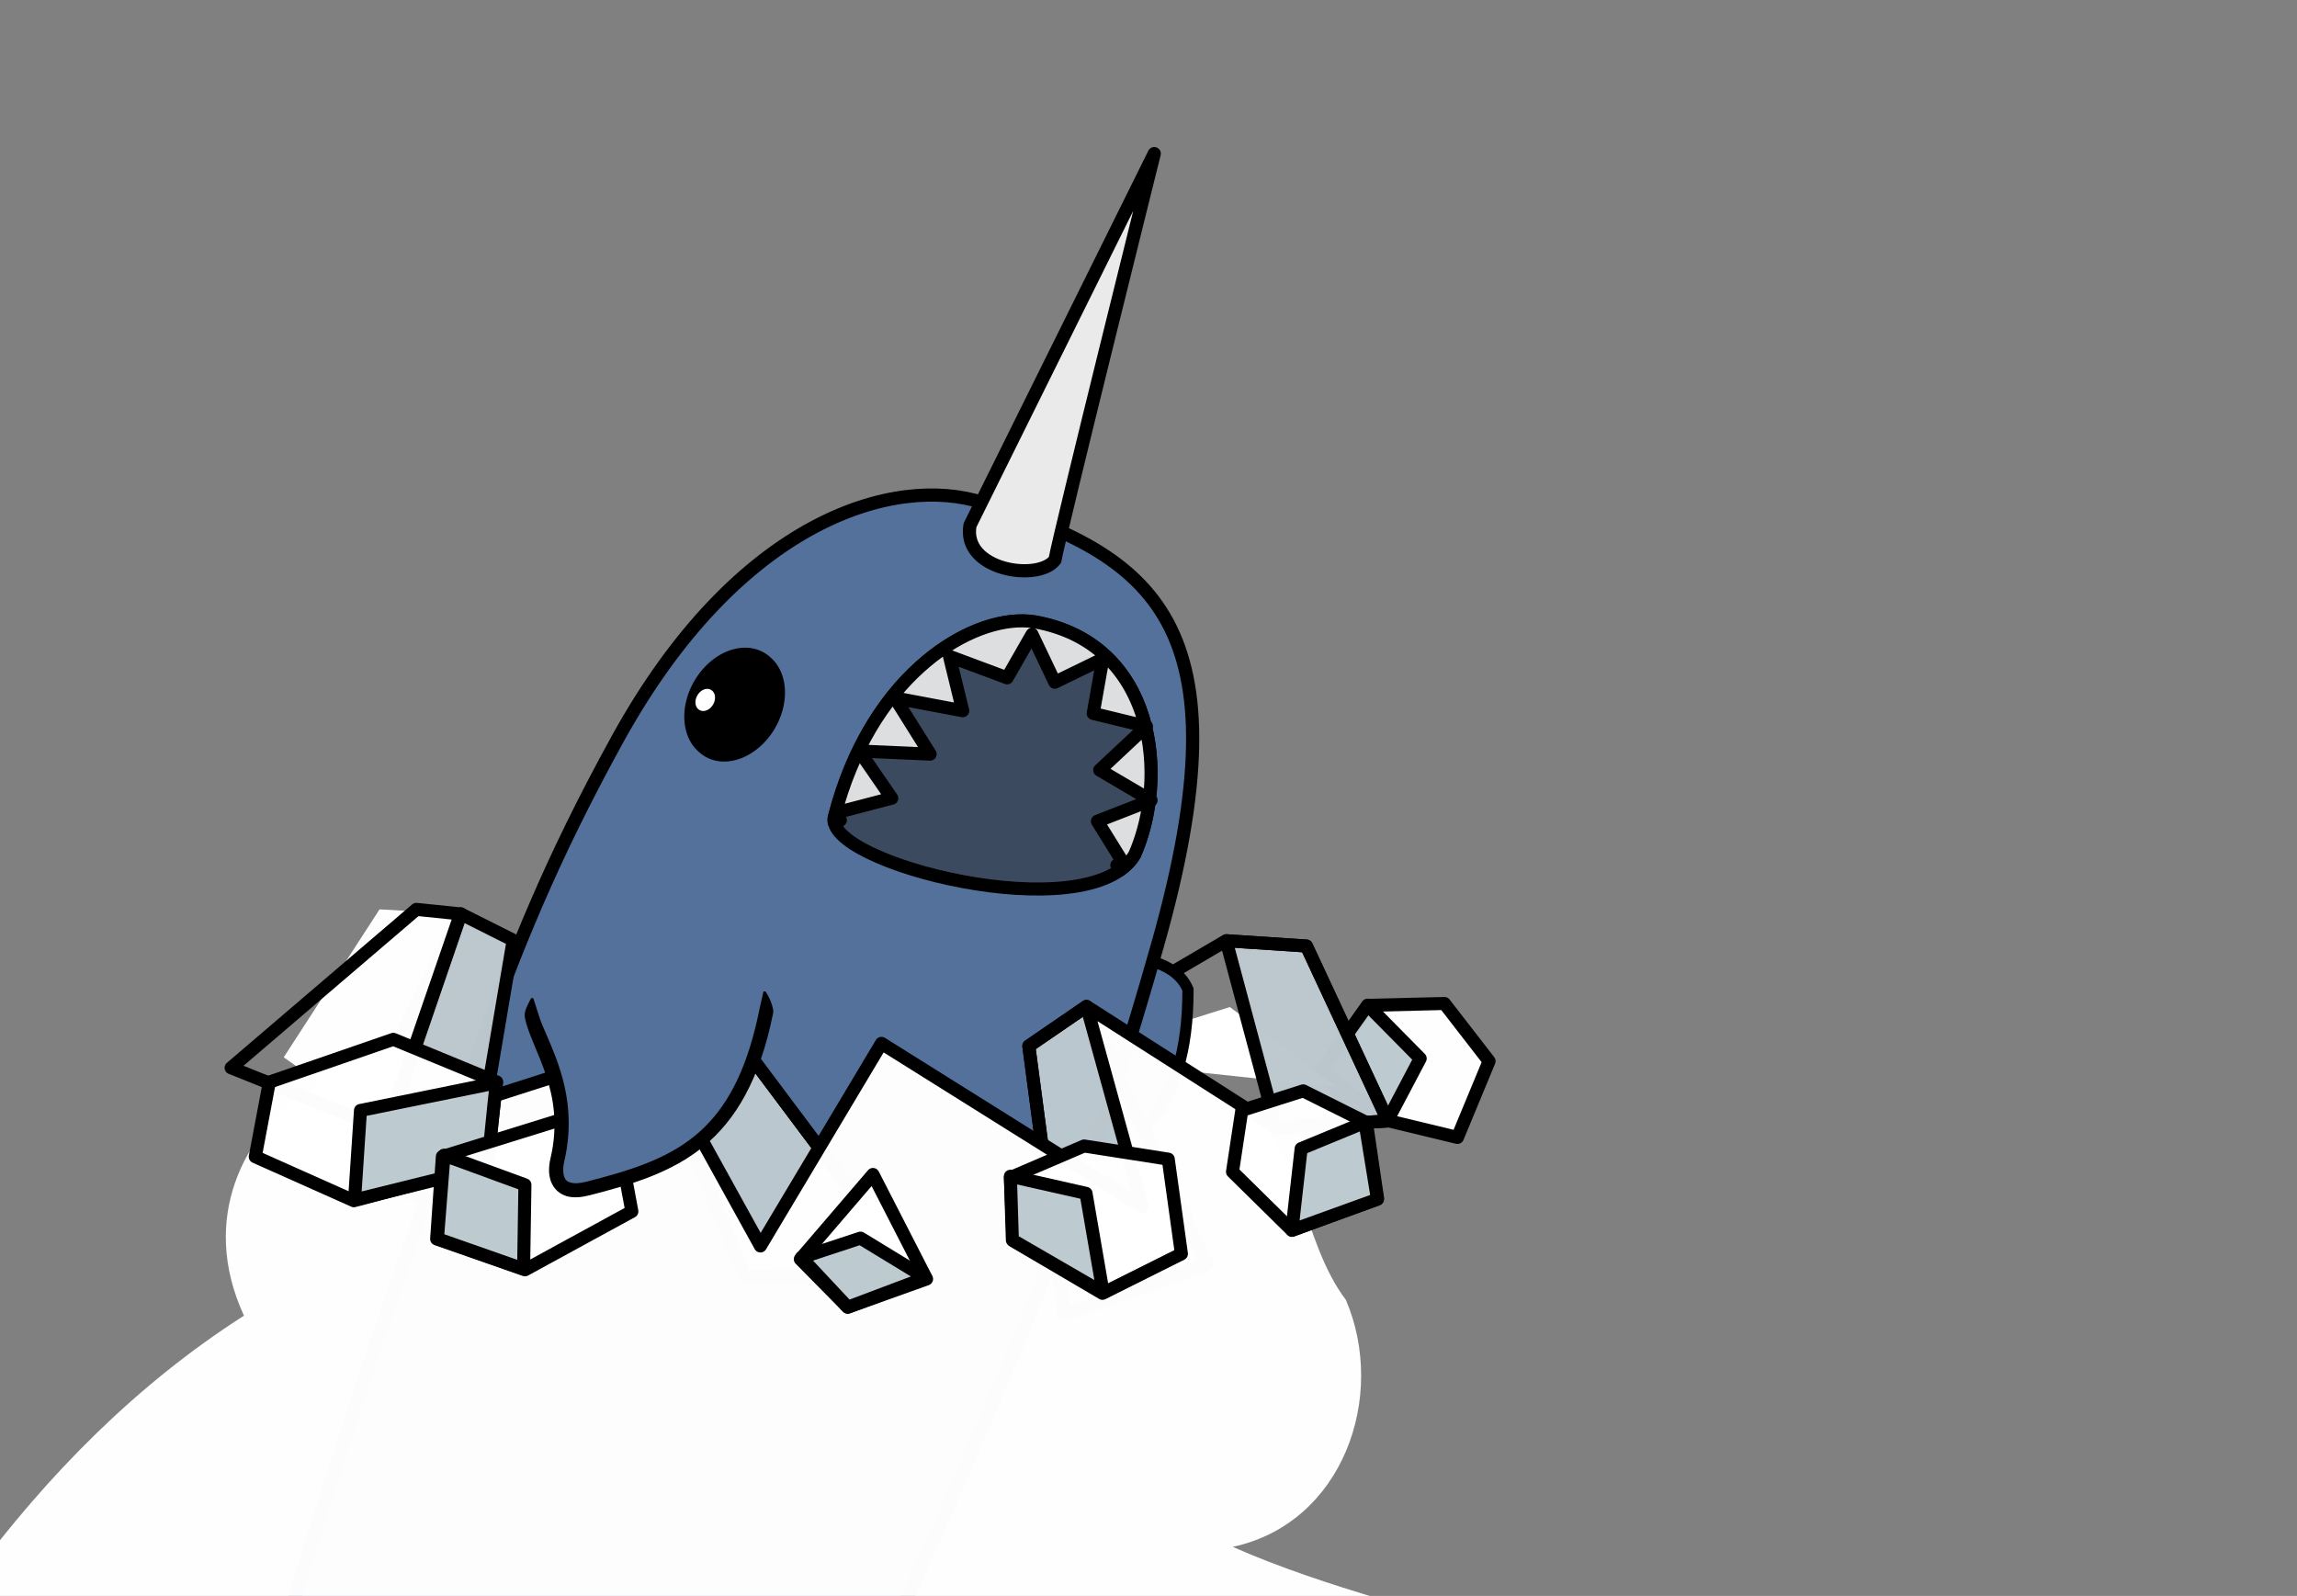 <?xml version="1.0" encoding="UTF-8" standalone="no"?>
<!-- Created with Inkscape (http://www.inkscape.org/) -->
<svg
   xmlns:dc="http://purl.org/dc/elements/1.1/"
   xmlns:cc="http://creativecommons.org/ns#"
   xmlns:rdf="http://www.w3.org/1999/02/22-rdf-syntax-ns#"
   xmlns:svg="http://www.w3.org/2000/svg"
   xmlns="http://www.w3.org/2000/svg"
   xmlns:xlink="http://www.w3.org/1999/xlink"
   xmlns:sodipodi="http://sodipodi.sourceforge.net/DTD/sodipodi-0.dtd"
   xmlns:inkscape="http://www.inkscape.org/namespaces/inkscape"
   width="617.29"
   height="428.874"
   id="svg2"
   sodipodi:version="0.32"
   inkscape:version="0.46"
   version="1.0"
   sodipodi:docname="narwhal-r2.4-flat.svg"
   inkscape:output_extension="org.inkscape.output.svg.inkscape"
   inkscape:export-filename="/home/kris/art/narwhal.png"
   inkscape:export-xdpi="124.64806"
   inkscape:export-ydpi="124.64806">
  <rect width="100%" height="100%" fill="#808080" stroke="none"/>
  <defs
     id="defs4">
    <linearGradient
       id="linearGradient6027">
      <stop
         id="stop6029"
         offset="0"
         style="stop-color:#ffffff;stop-opacity:0;" />
      <stop
         style="stop-color:#ffffff;stop-opacity:0;"
         offset="0.288"
         id="stop6031" />
      <stop
         id="stop6033"
         offset="1"
         style="stop-color:#ffffff;stop-opacity:0.524" />
    </linearGradient>
    <linearGradient
       id="linearGradient5704">
      <stop
         style="stop-color:#ffffff;stop-opacity:0;"
         offset="0"
         id="stop5706" />
      <stop
         id="stop5708"
         offset="0.517"
         style="stop-color:#ffffff;stop-opacity:0;" />
      <stop
         style="stop-color:#ffffff;stop-opacity:0"
         offset="1"
         id="stop5710" />
    </linearGradient>
    <linearGradient
       id="linearGradient5693">
      <stop
         id="stop5695"
         offset="0"
         style="stop-color:#000000;stop-opacity:0.552;" />
      <stop
         style="stop-color:#073070;stop-opacity:0.345;"
         offset="0.808"
         id="stop5697" />
      <stop
         id="stop5699"
         offset="1"
         style="stop-color:#0e3471;stop-opacity:0.325;" />
    </linearGradient>
    <linearGradient
       id="linearGradient5412">
      <stop
         style="stop-color:#3a6182;stop-opacity:1;"
         offset="0"
         id="stop5414" />
      <stop
         id="stop5420"
         offset="0.611"
         style="stop-color:#446486;stop-opacity:1;" />
      <stop
         style="stop-color:#3f648c;stop-opacity:0;"
         offset="0.801"
         id="stop5422" />
      <stop
         style="stop-color:#2d5487;stop-opacity:0;"
         offset="1"
         id="stop5416" />
    </linearGradient>
    <linearGradient
       id="linearGradient3611">
      <stop
         style="stop-color:#000000;stop-opacity:0.552;"
         offset="0"
         id="stop3613" />
      <stop
         id="stop5206"
         offset="0.545"
         style="stop-color:#073070;stop-opacity:0.345;" />
      <stop
         style="stop-color:#0e3471;stop-opacity:0.325;"
         offset="1"
         id="stop3615" />
    </linearGradient>
    <linearGradient
       id="linearGradient3602">
      <stop
         id="stop3604"
         offset="0"
         style="stop-color:#ffffff;stop-opacity:0.82;" />
      <stop
         id="stop3606"
         offset="1"
         style="stop-color:#ffffff;stop-opacity:0;" />
    </linearGradient>
    <linearGradient
       id="linearGradient3579">
      <stop
         style="stop-color:#ffffff;stop-opacity:0;"
         offset="0"
         id="stop3581" />
      <stop
         id="stop3583"
         offset="0.317"
         style="stop-color:#ffffff;stop-opacity:0;" />
      <stop
         style="stop-color:#ffffff;stop-opacity:0.524"
         offset="1"
         id="stop3585" />
    </linearGradient>
    <linearGradient
       id="linearGradient3553">
      <stop
         style="stop-color:#000000;stop-opacity:0.422;"
         offset="0"
         id="stop3555" />
      <stop
         style="stop-color:#ffffff;stop-opacity:0;"
         offset="1"
         id="stop3557" />
    </linearGradient>
    <linearGradient
       id="linearGradient3545">
      <stop
         style="stop-color:#000000;stop-opacity:1;"
         offset="0"
         id="stop3547" />
      <stop
         style="stop-color:#000000;stop-opacity:1;"
         offset="1"
         id="stop3549" />
    </linearGradient>
    <linearGradient
       id="linearGradient3535">
      <stop
         id="stop3537"
         offset="0"
         style="stop-color:#ffffff;stop-opacity:0;" />
      <stop
         style="stop-color:#ffffff;stop-opacity:0;"
         offset="0.281"
         id="stop3539" />
      <stop
         id="stop3541"
         offset="1"
         style="stop-color:#ffffff;stop-opacity:0.448;" />
    </linearGradient>
    <linearGradient
       id="linearGradient3519">
      <stop
         id="stop3521"
         offset="0"
         style="stop-color:#ffffff;stop-opacity:0;" />
      <stop
         style="stop-color:#ffffff;stop-opacity:0;"
         offset="0.448"
         id="stop3523" />
      <stop
         id="stop3525"
         offset="1"
         style="stop-color:#ffffff;stop-opacity:0" />
    </linearGradient>
    <linearGradient
       id="linearGradient3484">
      <stop
         style="stop-color:#3b4b8b;stop-opacity:1;"
         offset="0"
         id="stop3486" />
      <stop
         id="stop3494"
         offset="0.488"
         style="stop-color:#141e2d;stop-opacity:1;" />
      <stop
         style="stop-color:#001e4f;stop-opacity:1;"
         offset="1"
         id="stop3488" />
    </linearGradient>
    <linearGradient
       id="linearGradient3470">
      <stop
         style="stop-color:#000000;stop-opacity:1;"
         offset="0"
         id="stop3472" />
      <stop
         style="stop-color:#000000;stop-opacity:0;"
         offset="1"
         id="stop3474" />
    </linearGradient>
    <inkscape:perspective
       sodipodi:type="inkscape:persp3d"
       inkscape:vp_x="0 : 526.18109 : 1"
       inkscape:vp_y="0 : 1000 : 0"
       inkscape:vp_z="744.09448 : 526.18109 : 1"
       inkscape:persp3d-origin="372.04724 : 350.78739 : 1"
       id="perspective10" />
    <radialGradient
       inkscape:collect="always"
       xlink:href="#linearGradient5693"
       id="radialGradient5730"
       gradientUnits="userSpaceOnUse"
       gradientTransform="matrix(3.104,0.989,-2.749,8.631,1164.541,-4024.469)"
       cx="178.2"
       cy="524.889"
       fx="178.2"
       fy="524.889"
       r="30.297" />
    <radialGradient
       inkscape:collect="always"
       xlink:href="#linearGradient3602"
       id="radialGradient5733"
       gradientUnits="userSpaceOnUse"
       gradientTransform="matrix(1.226,0.756,-1.648,2.673,874.186,-967.205)"
       cx="152.026"
       cy="495.698"
       fx="152.026"
       fy="495.698"
       r="36.265" />
    <linearGradient
       inkscape:collect="always"
       xlink:href="#linearGradient5704"
       id="linearGradient6025"
       gradientUnits="userSpaceOnUse"
       gradientTransform="matrix(2.76,0.552,-0.552,2.76,29.15,-1260.638)"
       x1="165.003"
       y1="537.288"
       x2="156.103"
       y2="530.06" />
    <radialGradient
       inkscape:collect="always"
       xlink:href="#linearGradient3611"
       id="radialGradient6035"
       cx="193.797"
       cy="320.499"
       fx="193.797"
       fy="320.499"
       r="34.363"
       gradientTransform="matrix(-1.289,-1.178,2.527,-2.765,-351.346,1402.914)"
       gradientUnits="userSpaceOnUse" />
    <linearGradient
       inkscape:collect="always"
       xlink:href="#linearGradient3579"
       id="linearGradient6039"
       gradientUnits="userSpaceOnUse"
       gradientTransform="matrix(2.76,0.552,-0.552,2.76,29.15,-1260.638)"
       x1="166.94"
       y1="527.946"
       x2="138.566"
       y2="523.738" />
    <linearGradient
       inkscape:collect="always"
       xlink:href="#linearGradient5704"
       id="linearGradient6041"
       gradientUnits="userSpaceOnUse"
       gradientTransform="matrix(2.76,0.552,-0.552,2.76,29.15,-1260.638)"
       x1="166.94"
       y1="527.946"
       x2="156.103"
       y2="530.06" />
    <linearGradient
       inkscape:collect="always"
       xlink:href="#linearGradient3553"
       id="linearGradient6149"
       x1="276.243"
       y1="165.082"
       x2="299.906"
       y2="152.396"
       gradientUnits="userSpaceOnUse" />
    <linearGradient
       inkscape:collect="always"
       xlink:href="#linearGradient3553"
       id="linearGradient6161"
       x1="273.944"
       y1="155.779"
       x2="304.406"
       y2="138.578"
       gradientUnits="userSpaceOnUse" />
    <linearGradient
       inkscape:collect="always"
       xlink:href="#linearGradient3553"
       id="linearGradient6189"
       gradientUnits="userSpaceOnUse"
       x1="309.094"
       y1="98.281"
       x2="318.812"
       y2="98.531" />
    <linearGradient
       inkscape:collect="always"
       xlink:href="#linearGradient3553"
       id="linearGradient6199"
       gradientUnits="userSpaceOnUse"
       x1="314.656"
       y1="98.531"
       x2="322.562"
       y2="98.531" />
    <linearGradient
       inkscape:collect="always"
       xlink:href="#linearGradient3553"
       id="linearGradient6206"
       gradientUnits="userSpaceOnUse"
       x1="318.344"
       y1="98.406"
       x2="323.562"
       y2="98.656" />
    <linearGradient
       inkscape:collect="always"
       xlink:href="#linearGradient3553"
       id="linearGradient6230"
       gradientUnits="userSpaceOnUse"
       x1="325.875"
       y1="70.906"
       x2="328.629"
       y2="68.656" />
    <linearGradient
       inkscape:collect="always"
       xlink:href="#linearGradient3553"
       id="linearGradient6239"
       gradientUnits="userSpaceOnUse"
       x1="327.289"
       y1="68.697"
       x2="328.982"
       y2="66.314" />
    <linearGradient
       inkscape:collect="always"
       xlink:href="#linearGradient3553"
       id="linearGradient6241"
       gradientUnits="userSpaceOnUse"
       x1="283.094"
       y1="140.781"
       x2="310.188"
       y2="122.031" />
    <linearGradient
       inkscape:collect="always"
       xlink:href="#linearGradient3553"
       id="linearGradient6243"
       gradientUnits="userSpaceOnUse"
       x1="292.969"
       y1="124.031"
       x2="314.312"
       y2="110.781" />
    <linearGradient
       inkscape:collect="always"
       xlink:href="#linearGradient3553"
       id="linearGradient6245"
       gradientUnits="userSpaceOnUse"
       x1="300.438"
       y1="112.781"
       x2="317.688"
       y2="101.531" />
    <linearGradient
       inkscape:collect="always"
       xlink:href="#linearGradient3553"
       id="linearGradient6247"
       gradientUnits="userSpaceOnUse"
       x1="306.156"
       y1="102.406"
       x2="320.438"
       y2="93.281" />
    <linearGradient
       inkscape:collect="always"
       xlink:href="#linearGradient3553"
       id="linearGradient6249"
       gradientUnits="userSpaceOnUse"
       x1="312.344"
       y1="93.906"
       x2="322.688"
       y2="86.406" />
    <linearGradient
       inkscape:collect="always"
       xlink:href="#linearGradient3553"
       id="linearGradient6251"
       gradientUnits="userSpaceOnUse"
       x1="316.156"
       y1="87.156"
       x2="324.312"
       y2="81.156" />
    <linearGradient
       inkscape:collect="always"
       xlink:href="#linearGradient3553"
       id="linearGradient6253"
       gradientUnits="userSpaceOnUse"
       x1="318.344"
       y1="81.531"
       x2="325.438"
       y2="77.531" />
    <linearGradient
       inkscape:collect="always"
       xlink:href="#linearGradient3553"
       id="linearGradient6255"
       gradientUnits="userSpaceOnUse"
       x1="321.219"
       y1="78.531"
       x2="326.888"
       y2="74.084" />
    <linearGradient
       inkscape:collect="always"
       xlink:href="#linearGradient3553"
       id="linearGradient6257"
       gradientUnits="userSpaceOnUse"
       x1="323.994"
       y1="74.292"
       x2="327.838"
       y2="70.932" />
    <linearGradient
       inkscape:collect="always"
       xlink:href="#linearGradient3553"
       id="linearGradient6281"
       gradientUnits="userSpaceOnUse"
       x1="325.875"
       y1="70.906"
       x2="328.629"
       y2="68.656" />
    <radialGradient
       r="36.265"
       fy="495.698"
       fx="152.026"
       cy="495.698"
       cx="152.026"
       gradientTransform="matrix(1.226,0.756,-1.648,2.673,879.843,-970.761)"
       gradientUnits="userSpaceOnUse"
       id="radialGradient6617"
       xlink:href="#linearGradient3602"
       inkscape:collect="always" />
    <radialGradient
       r="30.297"
       fy="524.889"
       fx="178.2"
       cy="524.889"
       cx="178.2"
       gradientTransform="matrix(3.104,0.989,-2.749,8.631,1170.198,-4028.025)"
       gradientUnits="userSpaceOnUse"
       id="radialGradient6615"
       xlink:href="#linearGradient5693"
       inkscape:collect="always" />
    <linearGradient
       gradientTransform="translate(-87.681,709.935)"
       gradientUnits="userSpaceOnUse"
       y2="-476.84"
       x2="324.643"
       y1="-300.322"
       x1="324.643"
       id="linearGradient6611"
       xlink:href="#linearGradient5412"
       inkscape:collect="always" />
    <inkscape:perspective
       id="perspective6609"
       inkscape:persp3d-origin="372.04724 : 350.78739 : 1"
       inkscape:vp_z="744.09448 : 526.18109 : 1"
       inkscape:vp_y="0 : 1000 : 0"
       inkscape:vp_x="0 : 526.18109 : 1"
       sodipodi:type="inkscape:persp3d" />
    <linearGradient
       id="linearGradient6603">
      <stop
         id="stop6605"
         offset="0"
         style="stop-color:#000000;stop-opacity:1;" />
      <stop
         id="stop6607"
         offset="1"
         style="stop-color:#000000;stop-opacity:0;" />
    </linearGradient>
    <linearGradient
       id="linearGradient6595">
      <stop
         id="stop6597"
         offset="0"
         style="stop-color:#3b4b8b;stop-opacity:1;" />
      <stop
         style="stop-color:#141e2d;stop-opacity:1;"
         offset="0.488"
         id="stop6599" />
      <stop
         id="stop6601"
         offset="1"
         style="stop-color:#001e4f;stop-opacity:1;" />
    </linearGradient>
    <linearGradient
       id="linearGradient6587">
      <stop
         style="stop-color:#ffffff;stop-opacity:0;"
         offset="0"
         id="stop6589" />
      <stop
         id="stop6591"
         offset="0.448"
         style="stop-color:#ffffff;stop-opacity:0;" />
      <stop
         style="stop-color:#ffffff;stop-opacity:0"
         offset="1"
         id="stop6593" />
    </linearGradient>
    <linearGradient
       id="linearGradient6579">
      <stop
         style="stop-color:#ffffff;stop-opacity:0;"
         offset="0"
         id="stop6581" />
      <stop
         id="stop6583"
         offset="0.281"
         style="stop-color:#ffffff;stop-opacity:0;" />
      <stop
         style="stop-color:#ffffff;stop-opacity:0.448;"
         offset="1"
         id="stop6585" />
    </linearGradient>
    <linearGradient
       id="linearGradient6573">
      <stop
         id="stop6575"
         offset="0"
         style="stop-color:#000000;stop-opacity:1;" />
      <stop
         id="stop6577"
         offset="1"
         style="stop-color:#000000;stop-opacity:1;" />
    </linearGradient>
    <linearGradient
       id="linearGradient6567">
      <stop
         id="stop6569"
         offset="0"
         style="stop-color:#000000;stop-opacity:0.638;" />
      <stop
         id="stop6571"
         offset="1"
         style="stop-color:#000000;stop-opacity:0;" />
    </linearGradient>
    <linearGradient
       id="linearGradient6559">
      <stop
         id="stop6561"
         offset="0"
         style="stop-color:#ffffff;stop-opacity:0;" />
      <stop
         style="stop-color:#ffffff;stop-opacity:0;"
         offset="0.281"
         id="stop6563" />
      <stop
         id="stop6565"
         offset="1"
         style="stop-color:#ffffff;stop-opacity:0.524" />
    </linearGradient>
    <linearGradient
       id="linearGradient6553">
      <stop
         style="stop-color:#ffffff;stop-opacity:0.82;"
         offset="0"
         id="stop6555" />
      <stop
         style="stop-color:#ffffff;stop-opacity:0;"
         offset="1"
         id="stop6557" />
    </linearGradient>
    <linearGradient
       id="linearGradient6545">
      <stop
         id="stop6547"
         offset="0"
         style="stop-color:#000000;stop-opacity:0.552;" />
      <stop
         style="stop-color:#073070;stop-opacity:0.345;"
         offset="0.5"
         id="stop6549" />
      <stop
         id="stop6551"
         offset="1"
         style="stop-color:#0e3471;stop-opacity:0.325;" />
    </linearGradient>
    <linearGradient
       id="linearGradient6535">
      <stop
         id="stop6537"
         offset="0"
         style="stop-color:#3a6182;stop-opacity:1;" />
      <stop
         style="stop-color:#446486;stop-opacity:1;"
         offset="0.611"
         id="stop6539" />
      <stop
         id="stop6541"
         offset="0.801"
         style="stop-color:#3f648c;stop-opacity:0;" />
      <stop
         id="stop6543"
         offset="1"
         style="stop-color:#2d5487;stop-opacity:0;" />
    </linearGradient>
    <linearGradient
       id="linearGradient6527">
      <stop
         style="stop-color:#000000;stop-opacity:0.552;"
         offset="0"
         id="stop6529" />
      <stop
         id="stop6531"
         offset="0.808"
         style="stop-color:#073070;stop-opacity:0.345;" />
      <stop
         style="stop-color:#0e3471;stop-opacity:0.325;"
         offset="1"
         id="stop6533" />
    </linearGradient>
    <linearGradient
       id="linearGradient6519">
      <stop
         id="stop6521"
         offset="0"
         style="stop-color:#ffffff;stop-opacity:0;" />
      <stop
         style="stop-color:#ffffff;stop-opacity:0;"
         offset="0.517"
         id="stop6523" />
      <stop
         id="stop6525"
         offset="1"
         style="stop-color:#ffffff;stop-opacity:0" />
    </linearGradient>
  </defs>
  <sodipodi:namedview
     id="base"
     pagecolor="#ffffff"
     bordercolor="#666666"
     borderopacity="1.0"
     gridtolerance="10000"
     guidetolerance="10"
     objecttolerance="10"
     inkscape:pageopacity="0.0"
     inkscape:pageshadow="2"
     inkscape:zoom="1.4142136"
     inkscape:cx="336.25529"
     inkscape:cy="227.86551"
     inkscape:document-units="px"
     inkscape:current-layer="g5501"
     showgrid="false"
     inkscape:window-width="1680"
     inkscape:window-height="975"
     inkscape:window-x="0"
     inkscape:window-y="49"
     showguides="true"
     inkscape:guide-bbox="true" />
  <g
     inkscape:groupmode="layer"
     id="layer3"
     inkscape:label="ice-back"
     style="display:inline">
    <path
       style="opacity:1;fill:#ffffff;fill-opacity:0.986;fill-rule:nonzero;stroke:#000000;stroke-width:3.5;stroke-linecap:round;stroke-linejoin:round;marker:none;marker-start:none;marker-mid:none;marker-end:none;stroke-miterlimit:4;stroke-dasharray:none;stroke-dashoffset:0;stroke-opacity:1;visibility:visible;display:inline;overflow:visible;enable-background:accumulate"
       d="M 356.672,288.667 L 367.672,270.167 L 388.172,269.667 L 400.172,285.167 L 391.672,305.667 L 362.672,298.667 L 356.672,288.667 z"
       id="path7785"
       sodipodi:nodetypes="ccccccc" />
    <path
       style="display:inline;opacity:1;fill:#bccad0;fill-opacity:0.988;fill-rule:nonzero;stroke:#000000;stroke-width:3.5;stroke-linecap:round;stroke-linejoin:round;marker:none;marker-start:none;marker-mid:none;marker-end:none;stroke-miterlimit:4;stroke-dasharray:none;stroke-dashoffset:0;stroke-opacity:1;visibility:visible;overflow:visible;enable-background:accumulate"
       d="M 367.519,270.128 L 381.661,284.447 L 372.999,300.888 L 354.968,287.806 L 367.519,270.128 z"
       id="path7817"
       sodipodi:nodetypes="ccccc" />
    <path
       style="opacity:1;fill:#f2f2f2;fill-opacity:1;fill-rule:nonzero;stroke:#000000;stroke-width:3.724;stroke-linecap:butt;stroke-linejoin:round;marker:none;marker-start:none;marker-mid:none;marker-end:none;stroke-miterlimit:4;stroke-dasharray:none;stroke-dashoffset:0;stroke-opacity:1;visibility:visible;display:inline;overflow:visible;enable-background:accumulate"
       d="M 224.519,262.366 L 297.376,239.508 L 298.805,270.223 L 220.412,301.026 L 224.519,262.366 z"
       id="path5390"
       sodipodi:nodetypes="ccccc" />
    <path
       style="opacity:1;fill:#ffffff;fill-opacity:0;fill-rule:nonzero;stroke:none;stroke-width:3.5;stroke-linecap:round;stroke-linejoin:round;marker:none;marker-start:none;marker-mid:none;marker-end:none;stroke-miterlimit:4;stroke-dasharray:none;stroke-dashoffset:0;stroke-opacity:1;visibility:visible;display:inline;overflow:visible;enable-background:accumulate"
       d="M 330.625,269.999 L 358.375,291.124 L 274,287.249 L 330.625,269.999 z"
       id="path7663"
       sodipodi:nodetypes="cccc" />
    <path
       style="opacity:1;fill:#ffffff;fill-opacity:1;fill-rule:nonzero;stroke:none;stroke-width:3.5;stroke-linecap:round;stroke-linejoin:round;marker:none;marker-start:none;marker-mid:none;marker-end:none;stroke-miterlimit:4;stroke-dasharray:none;stroke-dashoffset:0;stroke-opacity:1;visibility:visible;display:inline;overflow:visible;enable-background:accumulate"
       d="M 330.5,270.624 L 359.25,292.124 L 286.75,284.374 L 330.5,270.624 z"
       id="path7668" />
    <path
       sodipodi:nodetypes="cccc"
       id="path7754"
       d="M 329.689,252.804 L 351.079,254.219 L 372.999,301.241 L 343.124,303.029"
       style="display:inline;opacity:1;fill:#bcc9cf;fill-opacity:0.986;fill-rule:nonzero;stroke:#000000;stroke-width:3.5;stroke-linecap:round;stroke-linejoin:round;marker:none;marker-start:none;marker-mid:none;marker-end:none;stroke-miterlimit:4;stroke-dasharray:none;stroke-dashoffset:0;stroke-opacity:1;visibility:visible;overflow:visible;enable-background:accumulate" />
    <path
       style="opacity:1;fill:none;fill-opacity:0.986;fill-rule:nonzero;stroke:#000000;stroke-width:3.5;stroke-linecap:round;stroke-linejoin:round;marker:none;marker-start:none;marker-mid:none;marker-end:none;stroke-miterlimit:4;stroke-dasharray:none;stroke-dashoffset:0;stroke-opacity:1;visibility:visible;display:inline;overflow:visible;enable-background:accumulate"
       d="M 342.947,303.009 L 329.512,252.804 L 280.014,281.796 L 270.115,233.712 L 224.86,281.796 L 205.768,236.541 L 171.827,274.018 L 143.899,280.546"
       id="path7726"
       sodipodi:nodetypes="cccccccc" />
  </g>
  <g
     inkscape:label="narwhal"
     inkscape:groupmode="layer"
     id="layer1"
     transform="translate(-63.402,-311.744)"
     style="display:inline">
    <g
       transform="translate(-98.591,717.456)"
       id="g5501"
       style="stroke-width:3.015;stroke-miterlimit:4;stroke-dasharray:none">
      <path
         sodipodi:nodetypes="csscs"
         id="path3501"
         d="M 423.312,-126.99 C 426.542,-120.379 437.417,-110.643 436.811,-92.55 C 436.678,-88.586 438.442,-83.425 445.869,-87.002 C 465.886,-96.642 481.294,-105.887 481.252,-139.798 C 473.267,-159.104 415.442,-143.094 423.312,-126.99 z"
         style="fill:#2e4058;fill-opacity:1;fill-rule:nonzero;stroke:none;stroke-width:3.015;stroke-linecap:butt;stroke-linejoin:miter;marker:none;marker-start:none;marker-mid:none;marker-end:none;stroke-miterlimit:4;stroke-dasharray:none;stroke-dashoffset:0;stroke-opacity:1;visibility:visible;display:inline;overflow:visible;enable-background:accumulate" />
      <path
         style="fill:#53719b;fill-opacity:1;fill-rule:nonzero;stroke:#000000;stroke-width:3.015;stroke-linecap:butt;stroke-linejoin:miter;marker:none;marker-start:none;marker-mid:none;marker-end:none;stroke-miterlimit:4;stroke-dasharray:none;stroke-dashoffset:0;stroke-opacity:1;visibility:visible;display:inline;overflow:visible;enable-background:accumulate"
         d="M 423.312,-126.99 C 426.542,-120.379 437.417,-110.643 436.811,-92.55 C 436.678,-88.586 438.442,-83.425 445.869,-87.002 C 465.886,-96.642 481.294,-105.887 481.252,-139.798 C 473.267,-159.104 415.442,-143.094 423.312,-126.99 z"
         id="path2647"
         sodipodi:nodetypes="csscs" />
    </g>
    <path
       style="fill:#53719b;fill-opacity:1;fill-rule:nonzero;stroke:none;stroke-width:1.924;stroke-linecap:butt;stroke-linejoin:miter;marker:none;marker-start:none;marker-mid:none;marker-end:none;stroke-miterlimit:4;stroke-dasharray:none;stroke-dashoffset:0;stroke-opacity:1;visibility:visible;display:inline;overflow:visible;enable-background:accumulate"
       d="M 312.496,444.805 C 288.336,445.398 255.66,462.602 229.34,510.43 C 228.216,512.472 227.116,514.457 226.058,516.43 C 210.189,546.036 201.403,568.413 191.808,594.899 C -27.234,1199.535 184.83,1064.19 351.465,636.149 C 359.44,614.424 366.891,592.41 374.496,565.587 C 399.195,478.47 372.425,461.186 327.652,446.868 C 323.167,445.408 318.071,444.669 312.496,444.805 z"
       id="path3463" />
    <path
       style="fill:none;fill-opacity:1;fill-rule:nonzero;stroke:#000000;stroke-width:3.542;stroke-linecap:butt;stroke-linejoin:miter;marker:none;marker-start:none;marker-mid:none;marker-end:none;stroke-miterlimit:4;stroke-dasharray:none;stroke-dashoffset:0;stroke-opacity:1;visibility:visible;display:inline;overflow:visible;enable-background:accumulate"
       d="M 327.667,446.865 C 303.747,439.076 261.722,451.552 229.328,510.417 C 211.354,543.078 202.051,566.656 191.817,594.907 C -27.226,1199.543 184.815,1064.202 351.449,636.161 C 359.845,614.595 366.896,592.417 374.501,565.594 C 399.2,478.478 372.44,461.183 327.667,446.865 z"
       id="path2387"
       sodipodi:nodetypes="cssssc" />
    <path
       sodipodi:nodetypes="cccc"
       id="path6728"
       d="M 341.455,478.853 C 325.702,476.282 297.786,492.065 287.677,531.19 C 284.157,543.615 356.252,561.941 368.333,541.41 C 377.494,520.581 374.101,484.676 341.455,478.853 z"
       style="fill:#252525;fill-opacity:0.516;fill-rule:nonzero;stroke:#000000;stroke-width:3.5;stroke-linecap:butt;stroke-linejoin:miter;marker:none;marker-start:none;marker-mid:none;marker-end:none;stroke-miterlimit:4;stroke-dasharray:none;stroke-dashoffset:0;stroke-opacity:1;visibility:visible;display:inline;overflow:visible;enable-background:accumulate" />
    <path
       inkscape:transform-center-x="-1.2423388"
       inkscape:transform-center-y="4.7272834"
       transform="matrix(2.106,-2.803,2.557,2.25,-1365.217,-209.509)"
       d="M 159.225,508.521 A 4.546,3.662 0 1 1 150.134,508.521 A 4.546,3.662 0 1 1 159.225,508.521 z"
       sodipodi:ry="3.661803"
       sodipodi:rx="4.5456862"
       sodipodi:cy="508.5213"
       sodipodi:cx="154.67961"
       id="path6730"
       style="fill:#000000;fill-opacity:1;fill-rule:nonzero;stroke:none;stroke-width:1.477;stroke-linecap:butt;stroke-linejoin:miter;marker:none;marker-start:none;marker-mid:none;marker-end:none;stroke-miterlimit:4;stroke-dasharray:none;stroke-dashoffset:0;stroke-opacity:1;visibility:visible;display:inline;overflow:visible;enable-background:accumulate"
       sodipodi:type="arc" />
    <path
       style="fill:#f2f2f2;fill-opacity:0.878;fill-rule:nonzero;stroke:#000000;stroke-width:3.5;stroke-linecap:butt;stroke-linejoin:round;marker:none;marker-start:none;marker-mid:none;marker-end:none;stroke-miterlimit:4;stroke-dasharray:none;stroke-dashoffset:0;stroke-opacity:1;visibility:visible;display:inline;overflow:visible;enable-background:accumulate"
       d="M 274.969 166.844 C 258.885 166.603 233.727 182.727 224.25 219.406 C 224.1 219.937 224.072 220.482 224.188 221.031 C 224.736 220.818 225.28 220.608 225.844 220.406 L 224.969 218.344 L 239.656 214.5 L 230.906 201.812 L 249.969 202.656 L 240.5 187.562 L 258.719 191 L 255.156 176.375 L 270.656 182.156 L 277.344 170.469 L 283.469 183.344 L 296.375 177.062 L 293.781 191.719 L 307.812 195.125 C 304.478 181.806 295.387 170.189 278.031 167.094 C 277.047 166.933 276.041 166.86 274.969 166.844 z M 307.812 195.125 C 307.834 195.209 307.854 195.291 307.875 195.375 L 308.094 195.188 L 307.812 195.125 z M 307.875 195.375 L 295.531 206.938 L 308.906 214.812 C 309.685 208.44 309.427 201.721 307.875 195.375 z M 308.906 214.812 C 308.888 214.96 308.863 215.103 308.844 215.25 L 309.344 215.062 L 308.906 214.812 z M 308.844 215.25 L 294.906 220.688 L 301.938 232.031 L 300.125 232.5 C 300.459 232.916 300.765 233.355 301.062 233.781 C 302.675 232.631 303.994 231.26 304.938 229.656 C 306.827 225.36 308.17 220.433 308.844 215.25 z "
       transform="translate(63.402,311.744)"
       id="path6732" />
    <path
       sodipodi:type="arc"
       style="fill:#ffffff;fill-opacity:1;fill-rule:nonzero;stroke:none;stroke-width:1.477;stroke-linecap:butt;stroke-linejoin:miter;marker:none;marker-start:none;marker-mid:none;marker-end:none;stroke-miterlimit:4;stroke-dasharray:none;stroke-dashoffset:0;stroke-opacity:1;visibility:visible;display:inline;overflow:visible;enable-background:accumulate"
       id="path6734"
       sodipodi:cx="154.67961"
       sodipodi:cy="508.5213"
       sodipodi:rx="4.5456862"
       sodipodi:ry="3.661803"
       d="M 159.225,508.521 A 4.546,3.662 0 1 1 150.134,508.521 A 4.546,3.662 0 1 1 159.225,508.521 z"
       transform="matrix(0.41,-0.545,0.497,0.438,-63.229,361.406)"
       inkscape:transform-center-y="0.91967954"
       inkscape:transform-center-x="-0.2417058" />
    <g
       id="g6259"
       transform="matrix(0.996,-8.8197445e-2,8.8197445e-2,0.996,-57.252,28.71)"
       inkscape:transform-center-x="-12.376941"
       inkscape:transform-center-y="-47.574045">
      <path
         style="fill:#ffffff;fill-opacity:1;fill-rule:nonzero;stroke:none;stroke-width:1.924;stroke-linecap:butt;stroke-linejoin:round;marker:none;marker-start:none;marker-mid:none;marker-end:none;stroke-miterlimit:4;stroke-dasharray:none;stroke-dashoffset:0;stroke-opacity:1;visibility:visible;display:inline;overflow:visible;enable-background:accumulate"
         d="M 400.603,361.089 L 342.466,456.199 C 339.243,468.122 359.435,473.026 364.394,467.508 C 366.217,460.598 400.603,361.089 400.603,361.089 z"
         id="path3503"
         sodipodi:nodetypes="cccc"
         inkscape:transform-center-x="-20.280454"
         inkscape:transform-center-y="-54.466974" />
      <path
         inkscape:transform-center-y="-54.466974"
         inkscape:transform-center-x="-20.280454"
         sodipodi:nodetypes="cccc"
         id="path5165"
         d="M 400.603,361.089 L 342.466,456.199 C 339.243,468.122 359.435,473.026 364.394,467.508 C 366.217,460.598 400.603,361.089 400.603,361.089 z"
         style="fill:#d1d1d1;fill-opacity:0.454;fill-rule:nonzero;stroke:none;stroke-width:1.924;stroke-linecap:butt;stroke-linejoin:round;marker:none;marker-start:none;marker-mid:none;marker-end:none;stroke-miterlimit:4;stroke-dasharray:none;stroke-dashoffset:0;stroke-opacity:1;visibility:visible;display:inline;overflow:visible;enable-background:accumulate" />
      <path
         inkscape:transform-center-y="-54.466974"
         inkscape:transform-center-x="-20.280454"
         sodipodi:nodetypes="cccc"
         id="path2639"
         d="M 400.603,361.089 L 342.466,456.199 C 339.243,468.122 359.435,473.026 364.394,467.508 C 366.217,460.598 400.603,361.089 400.603,361.089 z"
         style="fill:none;fill-opacity:1;fill-rule:nonzero;stroke:#000000;stroke-width:3.542;stroke-linecap:butt;stroke-linejoin:round;marker:none;marker-start:none;marker-mid:none;marker-end:none;stroke-miterlimit:4;stroke-dasharray:none;stroke-dashoffset:0;stroke-opacity:1;visibility:visible;display:inline;overflow:visible;enable-background:accumulate" />
      <path
         transform="translate(63.402,311.744)"
         id="path6194"
         d="M 336.969,50 C 336.973,49.989 337.188,49.344 337.188,49.344 L 336.812,49.969 L 336.969,50 z"
         style="fill:url(#linearGradient6189);fill-opacity:1;fill-rule:nonzero;stroke:none;stroke-width:1.924;stroke-linecap:butt;stroke-linejoin:round;marker:none;marker-start:none;marker-mid:none;marker-end:none;stroke-miterlimit:4;stroke-dasharray:none;stroke-dashoffset:0;stroke-opacity:1;visibility:visible;display:inline;overflow:visible;enable-background:accumulate" />
      <path
         transform="translate(63.402,311.744)"
         id="path6211"
         d="M 335.25,55 C 335.306,54.836 335.578,54.044 335.625,53.906 L 334.562,53.625 L 333.938,54.656 L 335.25,55 z"
         style="fill:url(#linearGradient6206);fill-opacity:1;fill-rule:nonzero;stroke:none;stroke-width:1.924;stroke-linecap:butt;stroke-linejoin:round;marker:none;marker-start:none;marker-mid:none;marker-end:none;stroke-miterlimit:4;stroke-dasharray:none;stroke-dashoffset:0;stroke-opacity:1;visibility:visible;display:inline;overflow:visible;enable-background:accumulate" />
      <path
         transform="translate(63.402,311.744)"
         id="path6202"
         d="M 333.938,54.656 L 333.312,55.688 L 334.875,56.094 C 334.947,55.882 335.194,55.164 335.25,55 L 333.938,54.656 z"
         style="fill:url(#linearGradient6230);fill-opacity:1;fill-rule:nonzero;stroke:none;stroke-width:1.924;stroke-linecap:butt;stroke-linejoin:round;marker:none;marker-start:none;marker-mid:none;marker-end:none;stroke-miterlimit:4;stroke-dasharray:none;stroke-dashoffset:0;stroke-opacity:1;visibility:visible;display:inline;overflow:visible;enable-background:accumulate" />
      <path
         transform="translate(63.402,311.744)"
         id="path6043"
         d="M 336.812,49.969 L 334.562,53.625 L 335.625,53.906 C 335.793,53.413 336.945,50.069 336.969,50 L 336.812,49.969 z"
         style="fill:url(#linearGradient6199);fill-opacity:1;fill-rule:nonzero;stroke:none;stroke-width:1.924;stroke-linecap:butt;stroke-linejoin:round;marker:none;marker-start:none;marker-mid:none;marker-end:none;stroke-miterlimit:4;stroke-dasharray:none;stroke-dashoffset:0;stroke-opacity:1;visibility:visible;display:inline;overflow:visible;enable-background:accumulate" />
    </g>
  </g>
  <g
     inkscape:groupmode="layer"
     id="layer2"
     inkscape:label="ice-front"
     style="display:inline">
    <path
       id="path7750"
       d="M 175,281.374 L 202.5,284.874 L 245,341.624 L 200.25,343.124 L 175,281.374 z"
       style="opacity:1;fill:#bcc9cf;fill-opacity:0.986;fill-rule:nonzero;stroke:#000000;stroke-width:3.5;stroke-linecap:round;stroke-linejoin:round;marker:none;marker-start:none;marker-mid:none;marker-end:none;stroke-miterlimit:4;stroke-dasharray:none;stroke-dashoffset:0;stroke-opacity:1;visibility:visible;display:inline;overflow:visible;enable-background:accumulate" />
    <path
       style="opacity:1;fill:none;fill-opacity:0.986;fill-rule:nonzero;stroke:#000000;stroke-width:3.5;stroke-linecap:round;stroke-linejoin:round;marker:none;marker-start:none;marker-mid:none;marker-end:none;stroke-miterlimit:4;stroke-dasharray:none;stroke-dashoffset:0;stroke-opacity:1;visibility:visible;display:inline;overflow:visible;enable-background:accumulate"
       d="M 175,281.374 L 202.5,284.874 L 245,341.624 L 200.25,343.124 L 175,281.374 z"
       id="path7736" />
    <path
       sodipodi:nodetypes="ccccc"
       id="path7752"
       d="M 291.947,270.482 L 276.479,281.089 L 286.025,353.214 L 324.208,339.779 L 291.947,270.482 z"
       style="opacity:1;fill:#bcc9cf;fill-opacity:0.986;fill-rule:nonzero;stroke:#000000;stroke-width:3.5;stroke-linecap:round;stroke-linejoin:round;marker:none;marker-start:none;marker-mid:none;marker-end:none;stroke-miterlimit:4;stroke-dasharray:none;stroke-dashoffset:0;stroke-opacity:1;visibility:visible;display:inline;overflow:visible;enable-background:accumulate" />
    <path
       style="opacity:1;fill:none;fill-opacity:0.986;fill-rule:nonzero;stroke:#000000;stroke-width:3.5;stroke-linecap:round;stroke-linejoin:round;marker:none;marker-start:none;marker-mid:none;marker-end:none;stroke-miterlimit:4;stroke-dasharray:none;stroke-dashoffset:0;stroke-opacity:1;visibility:visible;display:inline;overflow:visible;enable-background:accumulate"
       d="M 291.947,270.482 L 276.479,281.089 L 286.025,353.214 L 324.208,339.779 L 291.947,270.482 z"
       id="path7732"
       sodipodi:nodetypes="ccccc" />
    <path
       sodipodi:nodetypes="ccccc"
       id="path7757"
       d="M 123.837,245.599 L 137.909,252.66 L 125.511,325.99 L 90.863,313.616 L 123.837,245.599 z"
       style="opacity:1;fill:#bcc9cf;fill-opacity:0.986;fill-rule:nonzero;stroke:#000000;stroke-width:3.5;stroke-linecap:round;stroke-linejoin:round;marker:none;marker-start:none;marker-mid:none;marker-end:none;stroke-miterlimit:4;stroke-dasharray:none;stroke-dashoffset:0;stroke-opacity:1;visibility:visible;display:inline;overflow:visible;enable-background:accumulate" />
    <path
       style="opacity:1;fill:#ffffff;fill-opacity:0.986;fill-rule:nonzero;stroke:none;stroke-width:3.5;stroke-linecap:round;stroke-linejoin:round;marker:none;marker-start:none;marker-mid:none;marker-end:none;stroke-miterlimit:4;stroke-dasharray:none;stroke-dashoffset:0;stroke-opacity:1;visibility:visible;display:inline;overflow:visible;enable-background:accumulate"
       d="M 65.562,353.562 C 7.995,390.354 -30.073,450.573 -58.143,511.398 C -75.097,555.212 -74.079,603.254 -68.229,649.062 C -69.504,681.673 -55.937,719.104 -21.639,728.743 C 22.174,745.195 69.924,737.557 115.55,738.152 C 232.658,728.113 342.946,673.837 431.974,598.702 C 458.101,574.527 486.744,543.901 485.531,505.925 C 480.454,469.453 443.653,450.372 411.515,441.781 C 384.752,433.16 357.103,427.04 331.281,415.688 C 360.866,409.355 372.813,375.349 361.688,349.312 C 349.607,333.372 349.904,308.22 334.148,297.383 C 320.109,288.412 306.07,279.44 292.031,270.469 C 296.979,288.385 301.927,306.302 306.875,324.219 C 283.542,309.604 260.208,294.99 236.875,280.375 C 226.031,298.531 215.188,316.688 204.344,334.844 C 194.448,316.927 184.552,299.01 174.656,281.094 C 151.083,288.635 127.51,296.177 103.938,303.719 C 117.833,265.207 41.01,300.244 65.562,353.562 z"
       id="path7738"
       sodipodi:nodetypes="cccccccccccccccccc" />
    <path
       style="opacity:1;fill:none;fill-opacity:0.986;fill-rule:nonzero;stroke:#000000;stroke-width:3.5;stroke-linecap:round;stroke-linejoin:round;marker:none;marker-start:none;marker-mid:none;marker-end:none;stroke-miterlimit:4;stroke-dasharray:none;stroke-dashoffset:0;stroke-opacity:1;visibility:visible;display:inline;overflow:visible;enable-background:accumulate"
       d="M 123.869,245.608 L 103.945,303.716 L 174.655,281.089 L 204.354,334.829 L 236.881,280.382 L 306.884,324.222 L 292.035,270.482 L 342.947,303.009"
       id="path7723"
       sodipodi:nodetypes="cccccccc" />
    <path
       style="opacity:1;fill:none;fill-opacity:0.986;fill-rule:nonzero;stroke:#000000;stroke-width:3.5;stroke-linecap:round;stroke-linejoin:round;marker:none;marker-start:none;marker-mid:none;marker-end:none;stroke-miterlimit:4;stroke-dasharray:none;stroke-dashoffset:0;stroke-opacity:1;visibility:visible;display:inline;overflow:visible;enable-background:accumulate"
       d="M 329.689,252.804 L 351.079,254.219 L 372.999,301.241 L 343.124,303.029"
       id="path7734"
       sodipodi:nodetypes="cccc" />
    <path
       sodipodi:nodetypes="ccccc"
       id="path7767"
       d="M 102,244.374 L 123.75,245.593 L 103.75,303.624 L 76.25,284.124 L 102,244.374 z"
       style="opacity:1;fill:#ffffff;fill-opacity:0.986;fill-rule:nonzero;stroke:none;stroke-width:3.5;stroke-linecap:round;stroke-linejoin:round;marker:none;marker-start:none;marker-mid:none;marker-end:none;stroke-miterlimit:4;stroke-dasharray:none;stroke-dashoffset:0;stroke-opacity:1;visibility:visible;display:inline;overflow:visible;enable-background:accumulate" />
    <path
       style="opacity:1;fill:none;fill-opacity:0.986;fill-rule:nonzero;stroke:#000000;stroke-width:3.5;stroke-linecap:round;stroke-linejoin:round;marker:none;marker-start:none;marker-mid:none;marker-end:none;stroke-miterlimit:4;stroke-dasharray:none;stroke-dashoffset:0;stroke-opacity:1;visibility:visible;display:inline;overflow:visible;enable-background:accumulate"
       d="M 111.899,244.374 L 123.75,245.593 L 103.75,303.624 L 62.108,286.952 L 111.899,244.374 z"
       id="path7765"
       sodipodi:nodetypes="ccccc" />
    <path
       style="opacity:1;fill:#ffffff;fill-opacity:0.986;fill-rule:nonzero;stroke:#000000;stroke-width:3.5;stroke-linecap:round;stroke-linejoin:round;marker:none;marker-start:none;marker-mid:none;marker-end:none;stroke-miterlimit:4;stroke-dasharray:none;stroke-dashoffset:0;stroke-opacity:1;visibility:visible;display:inline;overflow:visible;enable-background:accumulate"
       d="M 333.719,298.396 L 331.219,314.896 L 347.219,330.646 L 370.219,322.146 L 367.219,301.646 L 350.219,293.146 L 333.719,298.396 z"
       id="path7771"
       sodipodi:nodetypes="ccccccc" />
    <g
       id="g7779"
       transform="translate(-8,-5.5)">
      <path
         id="path7773"
         d="M 80.379,296.303 L 76.601,316.346 L 103.101,328.174 L 138.864,318.688 L 141.478,296.238 L 113.7,284.796 L 80.379,296.303 z"
         style="opacity:1;fill:#ffffff;fill-opacity:0.986;fill-rule:nonzero;stroke:#000000;stroke-width:3.5;stroke-linecap:round;stroke-linejoin:round;marker:none;marker-start:none;marker-mid:none;marker-end:none;stroke-miterlimit:4;stroke-dasharray:none;stroke-dashoffset:0;stroke-opacity:1;visibility:visible;display:inline;overflow:visible;enable-background:accumulate"
         sodipodi:nodetypes="ccccccc" />
    </g>
    <path
       style="opacity:1;fill:#bccad0;fill-opacity:0.988;fill-rule:nonzero;stroke:#000000;stroke-width:3.5;stroke-linecap:round;stroke-linejoin:round;marker:none;marker-start:none;marker-mid:none;marker-end:none;stroke-miterlimit:4;stroke-dasharray:none;stroke-dashoffset:0;stroke-opacity:1;visibility:visible;display:inline;overflow:visible;enable-background:accumulate"
       d="M 133.378,290.988 C 121.121,293.522 109.13,295.879 96.874,298.413 C 96.343,306.427 95.813,314.44 95.283,322.454 C 107.186,319.508 119.089,316.562 130.992,313.616 C 131.875,306.014 132.494,298.59 133.378,290.988 z"
       id="path7806"
       sodipodi:nodetypes="ccccc" />
    <path
       style="opacity:1;fill:#ffffff;fill-opacity:0.986;fill-rule:nonzero;stroke:#000000;stroke-width:3.5;stroke-linecap:round;stroke-linejoin:round;marker:none;marker-start:none;marker-mid:none;marker-end:none;stroke-miterlimit:4;stroke-dasharray:none;stroke-dashoffset:0;stroke-opacity:1;visibility:visible;display:inline;overflow:visible;enable-background:accumulate"
       d="M 164.429,296.646 L 169.808,325.546 L 141.08,341.232 L 117.343,332.939 L 118.879,310.803 L 164.429,296.646 z"
       id="path7783"
       sodipodi:nodetypes="cccccc" />
    <path
       style="opacity:1;fill:#ffffff;fill-opacity:0.986;fill-rule:nonzero;stroke:#000000;stroke-width:3.5;stroke-linecap:round;stroke-linejoin:round;marker:none;marker-start:none;marker-mid:none;marker-end:none;stroke-miterlimit:4;stroke-dasharray:none;stroke-dashoffset:0;stroke-opacity:1;visibility:visible;display:inline;overflow:visible;enable-background:accumulate"
       d="M 291.328,307.959 L 313.955,311.494 L 317.491,336.95 L 296.278,347.557 L 272.236,333.415 L 271.529,316.444 L 291.328,307.959 z"
       id="path7804" />
    <path
       style="opacity:1;fill:#bccad0;fill-opacity:0.988;fill-rule:nonzero;stroke:#000000;stroke-width:3.5;stroke-linecap:round;stroke-linejoin:round;marker:none;marker-start:none;marker-mid:none;marker-end:none;stroke-miterlimit:4;stroke-dasharray:none;stroke-dashoffset:0;stroke-opacity:1;visibility:visible;display:inline;overflow:visible;enable-background:accumulate"
       d="M 119.324,310.434 L 141.068,318.389 L 140.714,341.016 L 117.556,332.884 L 119.324,310.434 z"
       id="path7809"
       sodipodi:nodetypes="ccccc" />
    <path
       style="opacity:1;fill:#bccad0;fill-opacity:0.988;fill-rule:nonzero;stroke:#000000;stroke-width:3.5;stroke-linecap:round;stroke-linejoin:round;marker:none;marker-start:none;marker-mid:none;marker-end:none;stroke-miterlimit:4;stroke-dasharray:none;stroke-dashoffset:0;stroke-opacity:1;visibility:visible;display:inline;overflow:visible;enable-background:accumulate"
       d="M 271.529,316.09 L 291.858,320.687 L 296.455,347.38 L 272.059,333.238 L 271.529,316.09 z"
       id="path7811" />
    <path
       style="opacity:1;fill:#bccad0;fill-opacity:0.988;fill-rule:nonzero;stroke:#000000;stroke-width:3.5;stroke-linecap:round;stroke-linejoin:round;marker:none;marker-start:none;marker-mid:none;marker-end:none;stroke-miterlimit:4;stroke-dasharray:none;stroke-dashoffset:0;stroke-opacity:1;visibility:visible;display:inline;overflow:visible;enable-background:accumulate"
       d="M 347.189,330.586 L 349.664,308.666 L 366.812,301.595 L 370.17,322.278 L 347.189,330.586 z"
       id="path7813" />
    <path
       style="opacity:1;fill:#ffffff;fill-opacity:0.988;fill-rule:nonzero;stroke:#000000;stroke-width:3.5;stroke-linecap:round;stroke-linejoin:round;marker:none;marker-start:none;marker-mid:none;marker-end:none;stroke-miterlimit:4;stroke-dasharray:none;stroke-dashoffset:0;stroke-opacity:1;visibility:visible;display:inline;overflow:visible;enable-background:accumulate"
       d="M 215.076,338.375 L 234.597,315.615 L 249.006,343.702 L 227.822,351.285 L 215.076,338.375 z"
       id="path7820" />
    <path
       style="opacity:1;fill:#bdcbd1;fill-opacity:1;fill-rule:nonzero;stroke:#000000;stroke-width:3.5;stroke-linecap:round;stroke-linejoin:round;marker:none;marker-start:none;marker-mid:none;marker-end:none;stroke-miterlimit:4;stroke-dasharray:none;stroke-dashoffset:0;stroke-opacity:1;visibility:visible;display:inline;overflow:visible;enable-background:accumulate"
       d="M 215.351,337.958 L 231.241,332.721 L 248.762,343.391 L 227.822,351.285 L 215.351,337.958 z"
       id="path7822" />
  </g>
  <g
     inkscape:groupmode="layer"
     id="layer5"
     inkscape:label="fin"
     style="display:inline">
    <path
       sodipodi:nodetypes="csscs"
       id="path3499"
       d="M 142.898,273.003 C 144.887,280.565 154.191,292.977 149.79,311.705 C 148.826,315.808 149.588,321.554 158.073,319.375 C 180.941,313.499 198.925,307.075 205.946,271.727 C 201.648,249.945 138.053,254.581 142.898,273.003 z"
       style="fill:#53719b;fill-opacity:1;fill-rule:nonzero;stroke:none;stroke-width:1.924;stroke-linecap:butt;stroke-linejoin:miter;marker:none;marker-start:none;marker-mid:none;marker-end:none;stroke-miterlimit:4;stroke-dasharray:none;stroke-dashoffset:0;stroke-opacity:1;visibility:visible;display:inline;overflow:visible;enable-background:accumulate" />
    <path
       sodipodi:type="inkscape:offset"
       inkscape:radius="-0.42948952"
       inkscape:original="M 205.34375 265.96875 C 205.02771 266.01965 204.79473 266.25154 204.71875 266.5625 L 203.59375 271.5625 C 203.58257 271.57213 203.57213 271.58257 203.5625 271.59375 C 203.56146 271.61035 203.5625 271.63963 203.5625 271.65625 C 203.56146 271.67285 203.5625 271.70213 203.5625 271.71875 C 203.5625 271.73537 203.56146 271.76465 203.5625 271.78125 C 203.27414 273.1887 202.94913 274.54976 202.625 275.875 C 202.61653 275.90962 202.60563 275.95172 202.59375 276 C 199.04568 290.42568 193.53126 299.07068 186.5 304.84375 C 178.72749 311.22544 168.87826 314.23297 157.5 317.15625 C 155.62335 317.63841 154.33313 317.61279 153.59375 317.4375 C 152.8014 317.24966 152.56967 317.05273 152.28125 316.625 C 152.04775 316.27872 151.85915 315.57673 151.8125 314.78125 C 151.76585 313.98577 151.83663 313.07815 152.03125 312.25 C 154.31794 302.51964 153.05943 294.26581 151 287.625 C 148.95774 281.03956 146.12313 275.96981 145.1875 272.71875 C 145.18515 272.7106 145.18982 272.69563 145.1875 272.6875 C 145.17957 272.66551 145.16908 272.64454 145.15625 272.625 C 145.1568 272.61459 145.1568 272.60416 145.15625 272.59375 L 143.78125 268.25 C 143.66831 267.95241 143.39452 267.73949 143.09375 267.71875 C 142.79297 267.69801 142.49312 267.85184 142.34375 268.125 C 142.33257 268.13463 142.32213 268.14507 142.3125 268.15625 C 141.394 270.00699 140.29076 271.68564 140.65625 273.5625 C 142.3778 282.40299 151.71293 293.39356 147.53125 311.1875 C 146.96809 313.58388 146.7573 316.64935 148.46875 319.1875 C 149.34676 320.48965 150.76721 321.51927 152.53125 321.9375 C 154.27728 322.35146 156.26569 322.1999 158.625 321.59375 C 170.11271 318.64236 180.71715 315.50926 189.40625 308.375 C 198.09753 301.23896 204.63947 290.20602 208.21875 272.1875 C 208.22094 272.16672 208.22094 272.14578 208.21875 272.125 C 208.22916 272.12555 208.23959 272.12555 208.25 272.125 C 208.25053 272.10828 208.25053 272.11047 208.25 272.09375 L 208.21875 272.09375 L 208.25 271.84375 C 208.25835 271.77748 208.25835 271.72252 208.25 271.65625 L 208.21875 271.375 L 208.25 271.375 C 208.25053 271.35828 208.25053 271.36047 208.25 271.34375 C 208.23959 271.3432 208.22916 271.3432 208.21875 271.34375 C 208.22094 271.32297 208.22094 271.30203 208.21875 271.28125 C 207.85766 269.45131 207.13479 267.79882 206.15625 266.3125 C 205.98318 266.04901 205.65472 265.91703 205.34375 265.96875 z "
       style="fill:#000000;fill-opacity:1;fill-rule:nonzero;stroke:none;stroke-width:3.015;stroke-linecap:butt;stroke-linejoin:miter;marker:none;stroke-miterlimit:4;stroke-dasharray:none;stroke-dashoffset:0;stroke-opacity:1;visibility:visible;display:inline;overflow:visible;enable-background:accumulate"
       id="path7622"
       d="M 205.406,266.406 C 205.26,266.43 205.165,266.494 205.125,266.656 L 204,271.625 C 204.002,271.592 204,271.622 204,271.656 C 204,271.667 204,271.677 204,271.688 C 204.002,271.655 204,271.684 204,271.719 C 204,271.753 204.002,271.783 204,271.75 C 203.996,271.793 203.985,271.835 203.969,271.875 C 203.679,273.291 203.356,274.642 203.031,275.969 C 203.022,276.008 203.011,276.048 203,276.094 C 199.437,290.581 193.89,299.351 186.781,305.188 C 178.922,311.64 168.983,314.636 157.594,317.562 C 155.668,318.057 154.339,318.043 153.5,317.844 C 152.66,317.645 152.251,317.34 151.938,316.875 C 151.614,316.395 151.425,315.661 151.375,314.812 C 151.326,313.973 151.42,313.03 151.625,312.156 C 153.891,302.513 152.638,294.342 150.594,287.75 C 148.573,281.234 145.788,276.233 144.812,272.875 C 144.807,272.866 144.785,272.853 144.781,272.844 C 144.781,272.833 144.781,272.823 144.781,272.812 C 144.769,272.793 144.759,272.772 144.75,272.75 C 144.75,272.74 144.75,272.729 144.75,272.719 C 144.738,272.699 144.727,272.678 144.719,272.656 C 144.718,272.646 144.718,272.635 144.719,272.625 L 143.375,268.406 C 143.32,268.26 143.18,268.164 143.062,268.156 C 142.927,268.147 142.785,268.223 142.719,268.344 C 142.708,268.344 142.698,268.344 142.688,268.344 C 142.688,268.354 142.688,268.365 142.688,268.375 C 142.679,268.397 142.668,268.418 142.656,268.438 C 142.654,268.442 142.627,268.433 142.625,268.438 C 141.707,270.272 140.743,271.83 141.062,273.469 C 142.741,282.089 152.161,293.31 147.938,311.281 C 147.388,313.621 147.2,316.546 148.812,318.938 C 149.629,320.149 150.965,321.138 152.625,321.531 C 154.277,321.923 156.212,321.783 158.531,321.188 C 170.01,318.238 180.521,315.096 189.125,308.031 C 197.714,300.979 204.211,290.081 207.781,272.188 C 207.781,272.177 207.781,272.167 207.781,272.156 C 207.781,272.146 207.781,272.135 207.781,272.125 C 207.781,272.115 207.781,272.104 207.781,272.094 C 207.78,272.073 207.78,272.052 207.781,272.031 L 207.812,271.781 C 207.817,271.744 207.817,271.756 207.812,271.719 L 207.781,271.438 C 207.781,271.427 207.781,271.417 207.781,271.406 C 207.781,271.396 207.781,271.385 207.781,271.375 C 207.781,271.365 207.781,271.354 207.781,271.344 C 207.781,271.333 207.781,271.323 207.781,271.312 C 207.427,269.569 206.752,267.989 205.812,266.562 C 205.74,266.452 205.552,266.382 205.406,266.406 z" />
  </g>
</svg>
